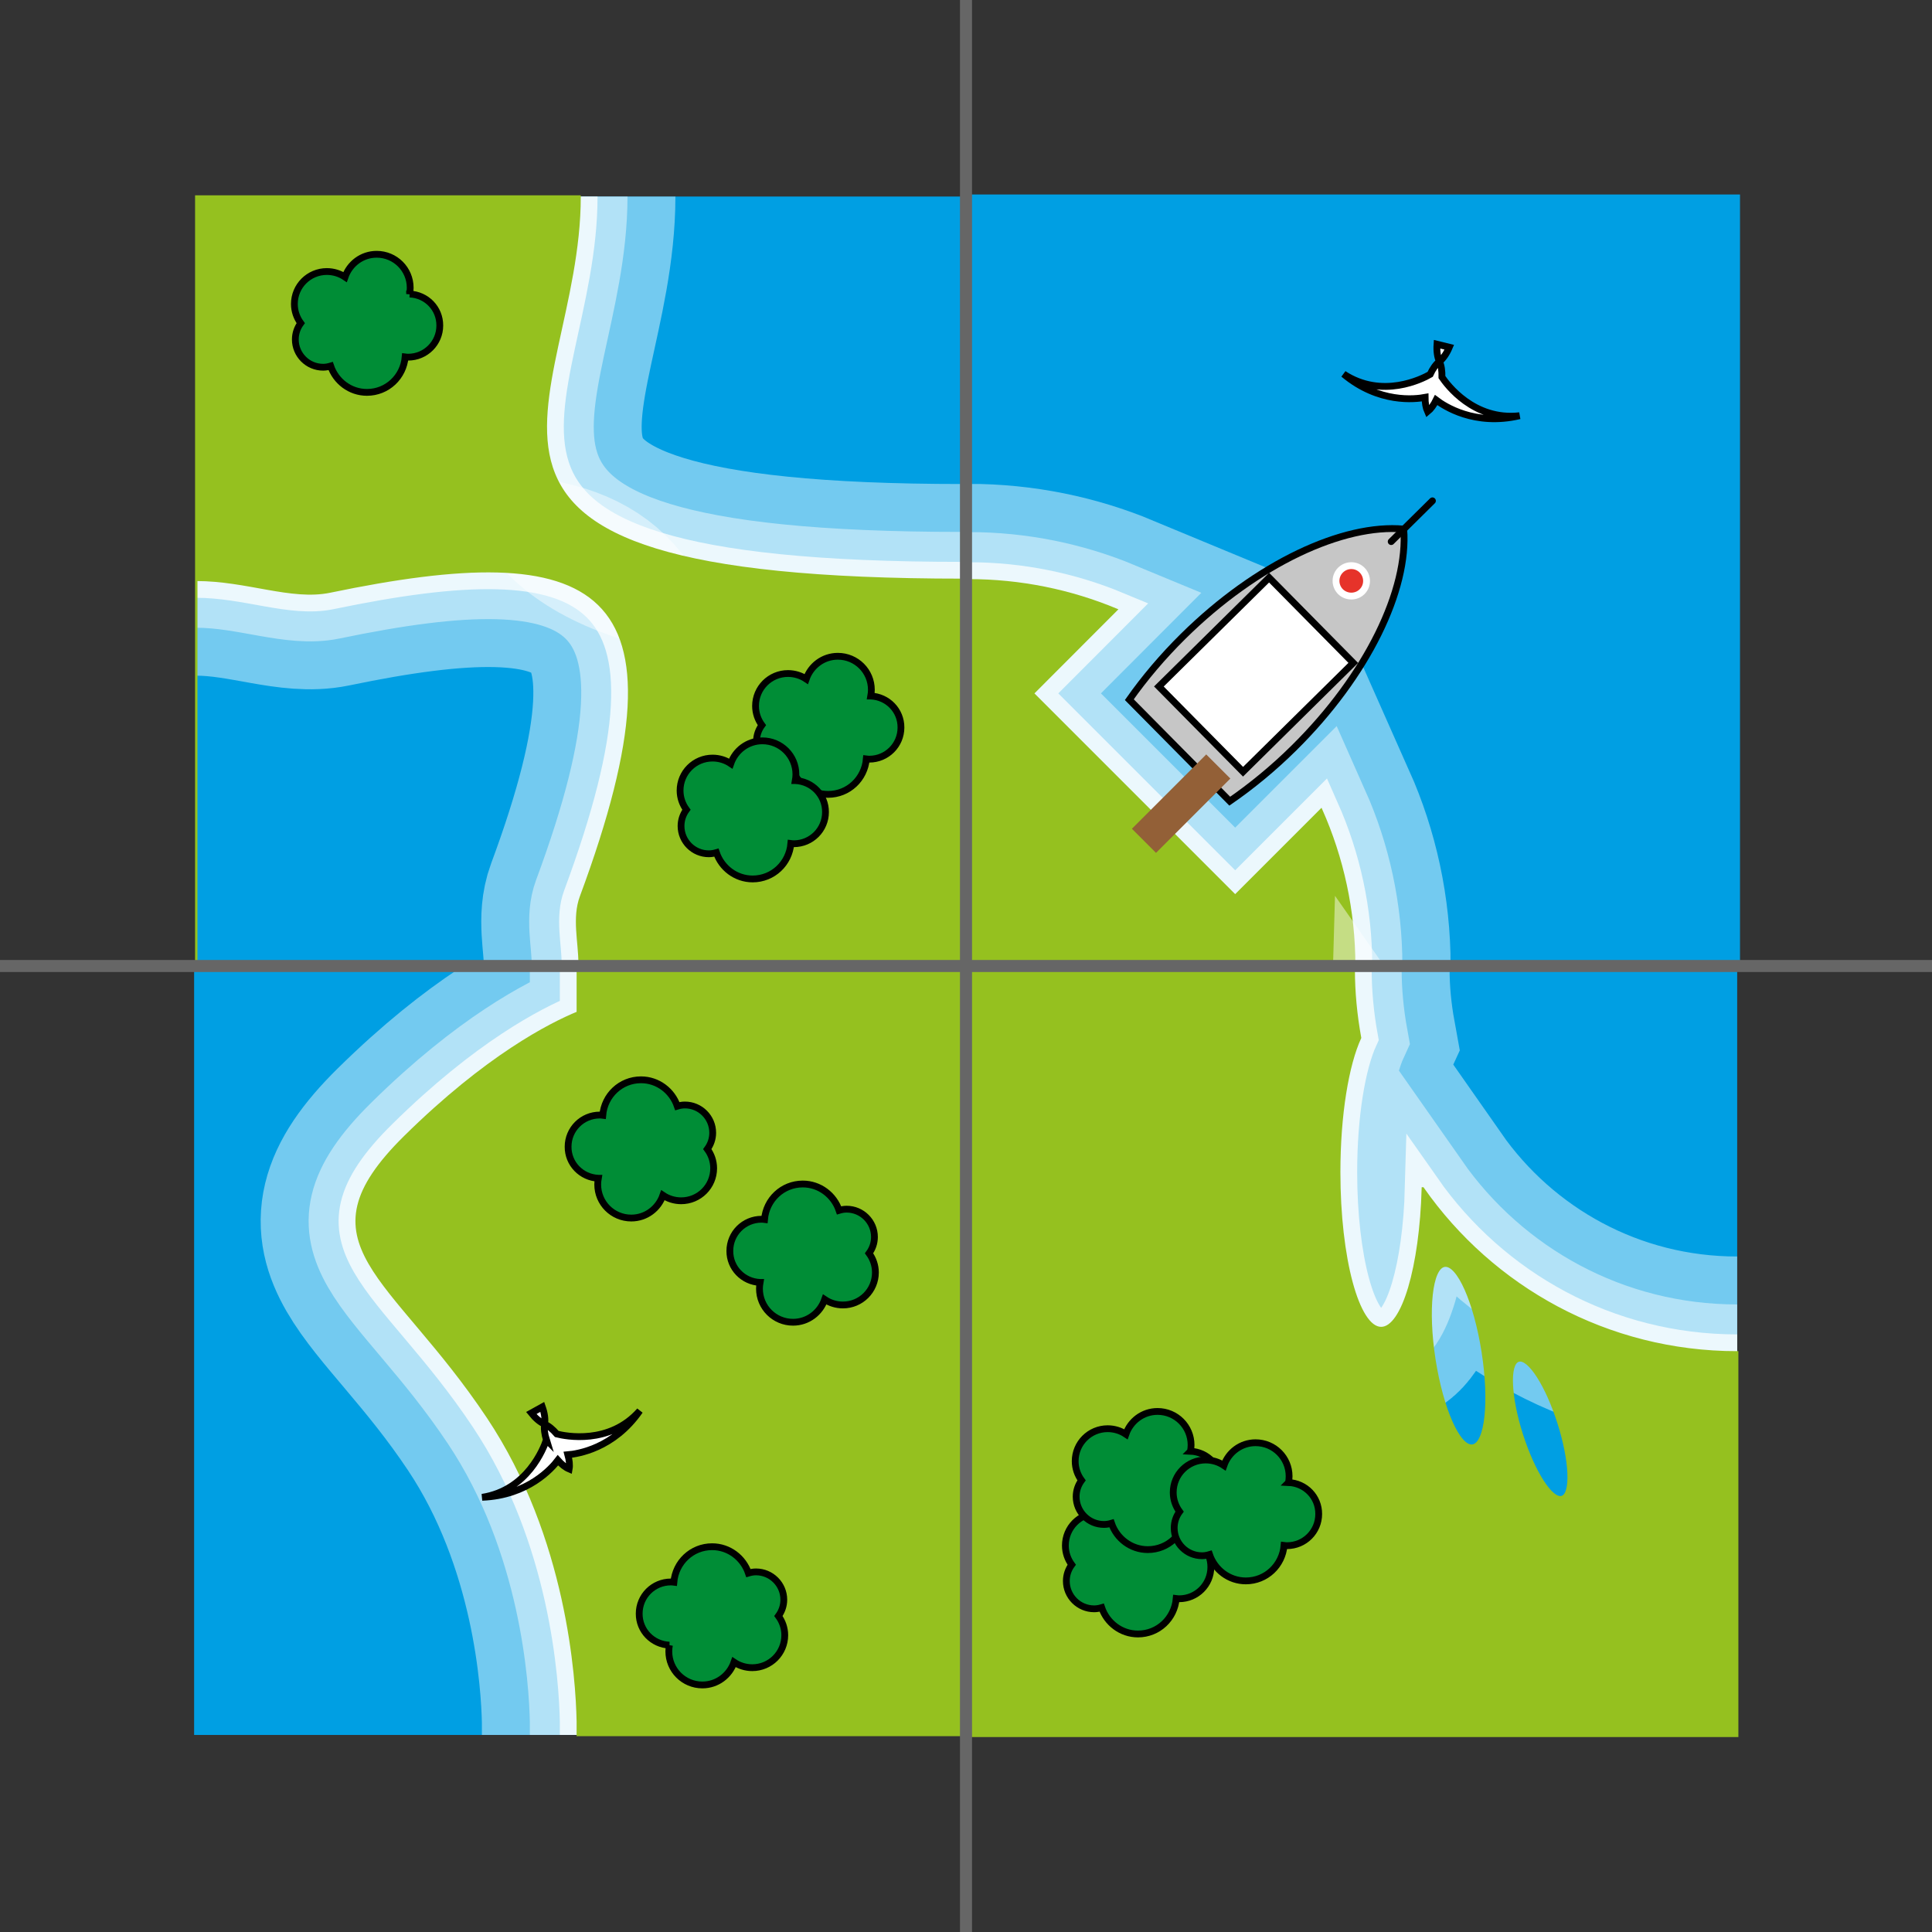 <?xml version="1.0" encoding="UTF-8" standalone="no"?>
<svg
   height="320px"
   width="320px"
   version="1.1"
   viewBox="-32 -32 320 320"
   id="svg12"
   sodipodi:docname="solution.svg"
   inkscape:version="1.2.2 (732a01da63, 2022-12-09)"
   xmlns:inkscape="http://www.inkscape.org/namespaces/inkscape"
   xmlns:sodipodi="http://sodipodi.sourceforge.net/DTD/sodipodi-0.dtd"
   xmlns="http://www.w3.org/2000/svg"
   xmlns:svg="http://www.w3.org/2000/svg"
   xmlns:bx="https://boxy-svg.com">
  <rect x="-32" y="-32" width="320" height="320" fill="#333333" stroke="none"/>
  <sodipodi:namedview
     id="namedview14"
     pagecolor="#ffffff"
     bordercolor="#666666"
     borderopacity="1.0"
     inkscape:showpageshadow="2"
     inkscape:pageopacity="0.0"
     inkscape:pagecheckerboard="0"
     inkscape:deskcolor="#d1d1d1"
     showgrid="false"
     inkscape:zoom="2.59375"
     inkscape:cx="160.19277"
     inkscape:cy="160.19277"
     inkscape:window-width="1920"
     inkscape:window-height="991"
     inkscape:window-x="-9"
     inkscape:window-y="-9"
     inkscape:window-maximized="1"
     inkscape:current-layer="svg12" />
  <defs
     id="defs2">
    <bx:grid
       x="0"
       y="0"
       width="32"
       height="32" />
  </defs>
  <g
     id="g24339"
     transform="matrix(-1.997,0,0,-1.997,802.712,378.228)">
    <g
       id="Wasser-7"
       transform="translate(273.667,125.292)">
      <rect
         class="st0"
         width="64"
         height="64"
         id="rect1777"
         style="fill:#009fe3"
         x="0"
         y="0" />
    </g>
    <g
       id="Linie_1-1"
       transform="translate(273.667,125.292)">
      <path
         class="Linie_x0020_1"
         d="m 32,0 c 0,4.62 0.98,9 2.74,12.96 l 7.13,-7.13 16.79,16.79 -6.93,6.94 C 55.51,31.13 59.65,32 64,32 V 0 Z"
         id="path1780"
         style="opacity:0.75;fill:none;stroke:#ffffff;stroke-width:3;stroke-miterlimit:10" />
    </g>
    <g
       id="Linie_2-5"
       transform="translate(273.667,125.292)">
      <path
         class="Linie_x0020_2"
         d="m 32,0 c 0,4.62 0.98,9 2.74,12.96 l 7.13,-7.13 16.79,16.79 -6.93,6.94 C 55.51,31.13 59.65,32 64,32 V 0 Z"
         id="path1783"
         style="opacity:0.45;fill:none;stroke:#ffffff;stroke-width:8;stroke-miterlimit:10" />
    </g>
    <g
       id="Linie_3-3"
       transform="translate(273.667,125.292)">
      <path
         class="Linie_x0020_3"
         d="m 32,0 c 0,4.62 0.98,9 2.74,12.96 l 7.13,-7.13 16.79,16.79 -6.93,6.94 C 55.51,31.13 59.65,32 64,32 V 0 Z"
         id="path1786"
         style="opacity:0.45;fill:none;stroke:#ffffff;stroke-width:16;stroke-miterlimit:10" />
    </g>
    <g
       id="Land-2"
       transform="translate(273.667,125.292)">
      <path
         class="st1"
         d="m 32,0 c 0,4.62 0.98,9 2.74,12.96 l 7.13,-7.13 16.79,16.79 -6.93,6.94 C 55.51,31.13 59.65,32 64,32 V 0 Z"
         id="path1789"
         style="fill:#95c11f;stroke:#95c11f;stroke-width:0.2;stroke-miterlimit:10" />
    </g>
    <g
       id="Seen-8"
       transform="translate(273.667,125.292)" />
    <g
       id="Utensilien-0"
       transform="translate(273.667,125.292)">
      <g
         id="g1801">
        <path
           class="st2"
           d="m 42.32,13.68 c -1.8,1.24 -3.6,2.71 -5.31,4.4 -6.13,6.05 -9.51,13.16 -9.12,18.17 5.01,0.45 12.15,-2.83 18.29,-8.89 1.71,-1.69 3.21,-3.47 4.47,-5.26 z"
           id="path1793"
           style="fill:#c6c6c6;stroke:#000000;stroke-width:0.567;stroke-miterlimit:10" />
        <rect
           x="33.69"
           y="19.21"
           transform="matrix(0.712,-0.703,0.703,0.712,-5.416,35.156)"
           class="st3"
           width="12.84"
           height="9.93"
           id="rect1795"
           style="fill:#ffffff;stroke:#000000;stroke-width:0.567;stroke-miterlimit:10" />
        <path
           class="st4"
           d="m 31.35,31.05 c -0.5,0.49 -0.5,1.29 -0.01,1.79 0.49,0.5 1.29,0.5 1.79,0.01 0.5,-0.49 0.5,-1.29 0.01,-1.79 -0.5,-0.49 -1.3,-0.49 -1.79,-0.01 z"
           id="path1797"
           style="fill:#e6332a;stroke:#ffffff;stroke-width:0.567;stroke-miterlimit:10" />
        <line
           class="st5"
           x1="28.93"
           y1="35.21"
           x2="25.51"
           y2="38.59"
           id="line1799"
           style="fill:none;stroke:#000000;stroke-width:0.567;stroke-linecap:round;stroke-miterlimit:10" />
      </g>
      <rect
         x="42"
         y="12.06"
         transform="matrix(0.707,-0.707,0.707,0.707,4.05,36.725)"
         class="st6"
         width="8.72"
         height="2.83"
         id="rect1803"
         style="fill:#936037" />
    </g>
    <g
       id="Bäume-9"
       transform="translate(273.667,125.292)">
      <path
         class="st3"
         d="m 25.7,49.08 c -0.21,0.46 -0.48,0.84 -0.77,1.07 -0.16,-0.33 -0.22,-0.79 -0.21,-1.3 -0.41,-0.61 -2.64,-3.63 -6.44,-3.2 3.73,-0.88 6.26,0.8 6.92,1.3 0.2,-0.41 0.45,-0.75 0.71,-0.96 0.14,0.31 0.21,0.72 0.21,1.18 0.81,-0.15 3.82,-0.52 6.76,1.94 -3.2,-2.1 -6.54,-0.4 -7.18,-0.03 z m -0.57,2.5 c 0.04,-0.56 -0.03,-1.07 -0.2,-1.44 -0.31,0.25 -0.6,0.67 -0.82,1.19 z"
         id="path1806"
         style="fill:#ffffff;stroke:#000000;stroke-width:0.567;stroke-miterlimit:10" />
    </g>
  </g>
  <g
     id="g39562"
     transform="matrix(-1.986,0,0,-1.986,587.686,915.089)">
    <g
       id="Wasser-75"
       transform="translate(231.838,332.188)">
      <rect
         y="0"
         class="st0"
         width="64"
         height="64"
         id="rect32702"
         style="fill:#009fe3"
         x="0" />
    </g>
    <g
       id="Linie_1-16"
       transform="translate(231.838,332.188)">
      <path
         class="Linie_x0020_1"
         d="M 32,64 V 60.24 C 34.33,59.28 39.61,56.6 46.42,49.88 55.5,40.93 47.5,38.5 39.5,26.5 32.81,16.47 32.07,4.7 32,1.11 V 0"
         id="path32705"
         style="opacity:0.75;fill:none;stroke:#ffffff;stroke-width:3;stroke-miterlimit:10" />
    </g>
    <g
       id="Linie_2-57"
       transform="translate(231.838,332.188)">
      <path
         class="Linie_x0020_2"
         d="M 32,64 V 60.24 C 34.33,59.28 39.61,56.6 46.42,49.88 55.5,40.93 47.5,38.5 39.5,26.5 32.81,16.47 32.07,4.7 32,1.11 V 0"
         id="path32708"
         style="opacity:0.45;fill:none;stroke:#ffffff;stroke-width:8;stroke-miterlimit:10" />
    </g>
    <g
       id="Linie_3-31"
       transform="translate(231.838,332.188)">
      <path
         class="Linie_x0020_3"
         d="M 32,64 V 60.24 C 34.33,59.28 39.61,56.6 46.42,49.88 55.5,40.93 47.5,38.5 39.5,26.5 32.81,16.47 32.07,4.7 32,1.11 V 0"
         id="path32711"
         style="opacity:0.45;fill:none;stroke:#ffffff;stroke-width:16;stroke-miterlimit:10" />
    </g>
    <g
       id="Land-9"
       transform="translate(231.838,332.188)">
      <path
         class="st1"
         d="M 39.5,26.5 C 32.81,16.47 32.07,4.7 32,1.11 V 0 H 0 V 64 H 32 V 60.24 C 34.33,59.28 39.61,56.6 46.42,49.88 55.49,40.93 47.5,38.5 39.5,26.5 Z"
         id="path32714"
         style="fill:#95c11f;stroke:#95c11f;stroke-width:0.2;stroke-miterlimit:10" />
    </g>
    <g
       id="Utensilien-1"
       transform="translate(231.838,332.188)" />
    <g
       id="Bäume-24"
       transform="translate(231.838,332.188)">
      <path
         class="st2"
         d="m 30.29,46.43 c 0.03,-0.17 0.05,-0.34 0.05,-0.52 0,-1.55 -1.25,-2.8 -2.8,-2.8 -1.23,0 -2.26,0.8 -2.64,1.9 -0.43,-0.29 -0.96,-0.46 -1.52,-0.46 -1.5,0 -2.71,1.21 -2.71,2.71 0,0.6 0.2,1.15 0.53,1.6 -0.28,0.38 -0.45,0.85 -0.45,1.36 0,1.28 1.04,2.32 2.32,2.32 0.22,0 0.43,-0.04 0.63,-0.1 0.43,1.27 1.62,2.2 3.03,2.2 1.69,0 3.05,-1.3 3.19,-2.96 0.08,0.01 0.16,0.02 0.25,0.02 1.46,0 2.64,-1.18 2.64,-2.64 0.01,-1.42 -1.11,-2.57 -2.52,-2.63 z"
         id="path32718"
         style="fill:#008d36;stroke:#000000;stroke-width:0.567;stroke-miterlimit:10" />
      <path
         class="st2"
         d="m 16.8,37.74 c 0.03,-0.17 0.05,-0.34 0.05,-0.52 0,-1.55 -1.25,-2.8 -2.8,-2.8 -1.23,0 -2.26,0.8 -2.64,1.9 -0.43,-0.29 -0.96,-0.46 -1.52,-0.46 -1.5,0 -2.71,1.21 -2.71,2.71 0,0.6 0.2,1.15 0.53,1.6 -0.28,0.38 -0.45,0.85 -0.45,1.36 0,1.28 1.04,2.32 2.32,2.32 0.22,0 0.43,-0.04 0.63,-0.1 0.43,1.27 1.62,2.2 3.03,2.2 1.69,0 3.05,-1.3 3.19,-2.96 0.08,0.01 0.16,0.02 0.25,0.02 1.46,0 2.64,-1.18 2.64,-2.64 0.01,-1.42 -1.11,-2.57 -2.52,-2.63 z"
         id="path32720"
         style="fill:#008d36;stroke:#000000;stroke-width:0.567;stroke-miterlimit:10" />
      <path
         class="st2"
         d="m 24.36,7.49 c 0.03,-0.17 0.05,-0.34 0.05,-0.52 0,-1.55 -1.25,-2.8 -2.8,-2.8 -1.23,0 -2.26,0.8 -2.64,1.9 -0.43,-0.29 -0.96,-0.46 -1.52,-0.46 -1.5,0 -2.71,1.21 -2.71,2.71 0,0.6 0.2,1.15 0.53,1.6 -0.28,0.38 -0.45,0.85 -0.45,1.36 0,1.28 1.04,2.32 2.32,2.32 0.22,0 0.43,-0.04 0.63,-0.1 0.43,1.27 1.62,2.2 3.03,2.2 1.69,0 3.05,-1.3 3.19,-2.96 0.08,0.01 0.16,0.02 0.25,0.02 1.46,0 2.64,-1.18 2.64,-2.64 C 26.89,8.7 25.77,7.55 24.36,7.49 Z"
         id="path32722"
         style="fill:#008d36;stroke:#000000;stroke-width:0.567;stroke-miterlimit:10" />
      <path
         class="st3"
         d="m 34.62,24.61 c 0.15,0.48 0.21,0.94 0.15,1.31 -0.34,-0.14 -0.69,-0.44 -1.02,-0.82 -0.71,-0.18 -4.39,-0.93 -6.92,1.94 2.18,-3.15 5.18,-3.6 6,-3.67 -0.12,-0.44 -0.17,-0.86 -0.11,-1.19 0.31,0.13 0.64,0.39 0.94,0.73 0.5,-0.66 2.49,-2.94 6.32,-3.09 -3.78,0.59 -5.13,4.1 -5.36,4.79 z m 1.26,2.24 c -0.35,-0.44 -0.74,-0.77 -1.11,-0.93 -0.07,0.39 0,0.9 0.19,1.44 z"
         id="path32724"
         style="fill:#ffffff;stroke:#000000;stroke-width:0.567;stroke-miterlimit:10" />
    </g>
  </g>
  <g
     id="g6043"
     transform="translate(-131.084,-18.892)">
    <rect
       x="259.783"
       class="st0"
       width="127.034"
       height="127.034"
       id="rect17924"
       style="fill:#009fe3;stroke-width:1.985"
       y="147.37" />
    <path
       class="Linie_x0020_1"
       d="m 386.816,210.887 c -21.556,0 -40.571,-10.738 -52.064,-27.153 -0.357,12.981 -3.315,23.124 -6.907,23.124 -3.831,0 -6.947,-11.552 -6.947,-25.804 0,-9.508 1.389,-17.785 3.454,-22.271 -0.675,-3.712 -1.052,-7.523 -1.052,-11.413"
       id="path17927"
       style="opacity:0.75;fill:none;stroke:#ffffff;stroke-width:5.955;stroke-miterlimit:10" />
    <path
       class="Linie_x0020_2"
       d="m 386.816,210.887 c -21.556,0 -40.571,-10.738 -52.064,-27.153 -0.357,12.981 -3.315,23.124 -6.907,23.124 -3.831,0 -6.947,-11.552 -6.947,-25.804 0,-9.508 1.389,-17.785 3.454,-22.271 -0.675,-3.712 -1.052,-7.523 -1.052,-11.413"
       id="path17930"
       style="opacity:0.45;fill:none;stroke:#ffffff;stroke-width:15.879;stroke-miterlimit:10" />
    <path
       class="Linie_x0020_3"
       d="m 386.816,210.887 c -21.556,0 -40.571,-10.738 -52.064,-27.153 -0.357,12.981 -3.315,23.124 -6.907,23.124 -3.831,0 -6.947,-11.552 -6.947,-25.804 0,-9.508 1.389,-17.785 3.454,-22.271 -0.675,-3.712 -1.052,-7.523 -1.052,-11.413"
       id="path17933"
       style="opacity:0.45;fill:none;stroke:#ffffff;stroke-width:31.758;stroke-miterlimit:10" />
    <path
       class="st1"
       d="m 334.752,183.733 c -0.357,12.981 -3.315,23.124 -6.907,23.124 -3.831,0 -6.947,-11.552 -6.947,-25.804 0,-9.508 1.389,-17.785 3.454,-22.271 -0.675,-3.712 -1.052,-7.523 -1.052,-11.413 h -63.517 v 127.034 h 127.034 v -63.517 c -21.556,0 -40.571,-10.738 -52.064,-27.153 z m 8.237,42.596 c -2.223,0.337 -5.042,-6.034 -6.332,-14.271 -1.27,-8.217 -0.516,-15.184 1.687,-15.522 2.223,-0.337 5.042,6.034 6.332,14.271 1.29,8.237 0.536,15.184 -1.687,15.522 z m 14.807,8.515 c -1.687,0.536 -4.645,-4.089 -6.649,-10.321 -1.985,-6.233 -2.243,-11.731 -0.556,-12.267 1.687,-0.536 4.665,4.089 6.649,10.341 1.985,6.233 2.223,11.711 0.556,12.247 z"
       id="path17936"
       style="fill:#95c11f;stroke:#95c11f;stroke-width:0.397;stroke-miterlimit:10" />
    <path
       class="st2"
       d="m 294.638,241.236 c 0.06,-0.337 0.099,-0.675 0.099,-1.032 0,-3.077 -2.481,-5.558 -5.558,-5.558 -2.441,0 -4.486,1.588 -5.24,3.771 -0.854,-0.576 -1.905,-0.913 -3.017,-0.913 -2.977,0 -5.379,2.402 -5.379,5.379 0,1.191 0.397,2.283 1.052,3.176 -0.556,0.754 -0.893,1.687 -0.893,2.699 0,2.541 2.064,4.605 4.605,4.605 0.437,0 0.854,-0.079 1.25,-0.198 0.854,2.521 3.216,4.367 6.014,4.367 3.354,0 6.054,-2.58 6.332,-5.875 0.159,0.02 0.318,0.04 0.496,0.04 2.898,0 5.24,-2.342 5.24,-5.24 0.02,-2.819 -2.203,-5.101 -5.002,-5.22 z"
       id="path17940"
       style="fill:#008d36;stroke:#000000;stroke-width:1.125;stroke-miterlimit:10" />
    <path
       class="st2"
       d="m 296.265,227.262 c 0.059,-0.337 0.099,-0.675 0.099,-1.032 0,-3.077 -2.481,-5.558 -5.558,-5.558 -2.441,0 -4.486,1.588 -5.24,3.771 -0.854,-0.576 -1.905,-0.913 -3.017,-0.913 -2.977,0 -5.379,2.402 -5.379,5.379 0,1.191 0.397,2.283 1.052,3.176 -0.556,0.754 -0.893,1.687 -0.893,2.699 0,2.541 2.064,4.605 4.605,4.605 0.437,0 0.854,-0.079 1.25,-0.198 0.854,2.521 3.216,4.367 6.014,4.367 3.354,0 6.054,-2.58 6.332,-5.875 0.159,0.02 0.318,0.04 0.496,0.04 2.898,0 5.24,-2.342 5.24,-5.24 0.02,-2.819 -2.223,-5.101 -5.002,-5.22 z"
       id="path17942"
       style="fill:#008d36;stroke:#000000;stroke-width:1.125;stroke-miterlimit:10" />
    <path
       class="st2"
       d="m 312.502,232.443 c 0.06,-0.337 0.099,-0.675 0.099,-1.032 0,-3.077 -2.481,-5.558 -5.558,-5.558 -2.441,0 -4.486,1.588 -5.24,3.771 -0.854,-0.576 -1.905,-0.913 -3.017,-0.913 -2.977,0 -5.379,2.402 -5.379,5.379 0,1.191 0.397,2.283 1.052,3.176 -0.556,0.754 -0.893,1.687 -0.893,2.699 0,2.541 2.064,4.605 4.605,4.605 0.437,0 0.854,-0.079 1.25,-0.198 0.854,2.521 3.216,4.367 6.014,4.367 3.354,0 6.054,-2.58 6.332,-5.875 0.159,0.02 0.318,0.04 0.496,0.04 2.898,0 5.24,-2.342 5.24,-5.24 0.02,-2.838 -2.203,-5.101 -5.002,-5.22 z"
       id="path17944"
       style="fill:#008d36;stroke:#000000;stroke-width:1.125;stroke-miterlimit:10" />
  </g>
  <g
     id="g17557"
     transform="matrix(1.984,0,0,1.984,94.286,-180.121)">
    <g
       id="Wasser"
       transform="translate(-47.267,91.065)">
      <rect
         x="0"
         class="st0"
         width="64"
         height="64"
         id="rect16191"
         style="fill:#009fe3"
         y="0" />
    </g>
    <g
       id="Linie_1"
       transform="translate(-47.267,91.065)">
      <path
         class="Linie_x0020_1"
         d="M 64,32 C 15.12,32 32,17.67 32,0"
         id="path16194"
         style="opacity:0.75;fill:none;stroke:#ffffff;stroke-width:3;stroke-miterlimit:10" />
      <path
         class="Linie_x0020_1"
         d="m 0,32 c 4.24,0 7.94,1.64 11.15,0.98 22.12,-4.6 30.81,-1.06 20.97,25.47 C 31.46,60.23 32,62.22 32,64"
         id="path16196"
         style="opacity:0.75;fill:none;stroke:#ffffff;stroke-width:3;stroke-miterlimit:10" />
    </g>
    <g
       id="Linie_2"
       transform="translate(-47.267,91.065)">
      <path
         class="Linie_x0020_2"
         d="M 64,32 C 15.12,32 32,17.67 32,0"
         id="path16199"
         style="opacity:0.45;fill:none;stroke:#ffffff;stroke-width:8;stroke-miterlimit:10" />
      <path
         class="Linie_x0020_2"
         d="m 0,32 c 4.24,0 7.94,1.64 11.15,0.98 22.12,-4.6 30.81,-1.06 20.97,25.47 C 31.46,60.23 32,62.22 32,64"
         id="path16201"
         style="opacity:0.45;fill:none;stroke:#ffffff;stroke-width:8;stroke-miterlimit:10" />
    </g>
    <g
       id="Linie_3"
       transform="translate(-47.267,91.065)">
      <path
         class="Linie_x0020_3"
         d="M 64,32 C 15.12,32 32,17.67 32,0"
         id="path16204"
         style="opacity:0.45;fill:none;stroke:#ffffff;stroke-width:16;stroke-miterlimit:10" />
      <path
         class="Linie_x0020_3"
         d="m 0,32 c 4.24,0 7.94,1.64 11.15,0.98 22.12,-4.6 30.81,-1.06 20.97,25.47 C 31.46,60.23 32,62.22 32,64"
         id="path16206"
         style="opacity:0.45;fill:none;stroke:#ffffff;stroke-width:16;stroke-miterlimit:10" />
    </g>
    <g
       id="Land"
       transform="translate(-47.267,91.065)">
      <path
         class="st1"
         d="M 32,0 H 0 v 64 0 -32 c 4.24,0 7.94,1.64 11.15,0.98 22.12,-4.6 30.81,-1.06 20.97,25.47 C 31.46,60.23 32,62.22 32,64 H 64 V 32 C 15.12,32 32,17.67 32,0 Z"
         id="path16209"
         style="fill:#95c11f;stroke:#95c11f;stroke-width:0.2;stroke-miterlimit:10" />
    </g>
    <g
       id="Utensilien"
       transform="translate(-47.267,91.065)" />
    <g
       id="Bäume"
       transform="translate(-47.267,91.065)">
      <path
         class="st2"
         d="m 17.81,8.14 c 0.03,-0.17 0.05,-0.34 0.05,-0.52 0,-1.55 -1.25,-2.8 -2.8,-2.8 -1.23,0 -2.26,0.8 -2.64,1.9 -0.43,-0.29 -0.96,-0.46 -1.52,-0.46 -1.5,0 -2.71,1.21 -2.71,2.71 0,0.6 0.2,1.15 0.53,1.6 -0.28,0.38 -0.45,0.85 -0.45,1.36 0,1.28 1.04,2.32 2.32,2.32 0.22,0 0.43,-0.04 0.63,-0.1 0.43,1.27 1.62,2.2 3.03,2.2 1.69,0 3.05,-1.3 3.19,-2.96 0.08,0.01 0.16,0.02 0.25,0.02 1.46,0 2.64,-1.18 2.64,-2.64 C 20.34,9.34 19.22,8.2 17.81,8.14 Z"
         id="path16213"
         style="fill:#008d36;stroke:#000000;stroke-width:0.567;stroke-miterlimit:10" />
      <path
         class="st2"
         d="m 56.31,41.7 c 0.03,-0.17 0.05,-0.34 0.05,-0.52 0,-1.55 -1.25,-2.8 -2.8,-2.8 -1.23,0 -2.26,0.8 -2.64,1.9 -0.43,-0.29 -0.96,-0.46 -1.52,-0.46 -1.5,0 -2.71,1.21 -2.71,2.71 0,0.6 0.2,1.15 0.53,1.6 -0.28,0.38 -0.45,0.85 -0.45,1.36 0,1.28 1.04,2.32 2.32,2.32 0.22,0 0.43,-0.04 0.63,-0.1 0.43,1.27 1.62,2.2 3.03,2.2 1.69,0 3.05,-1.3 3.19,-2.96 0.08,0.01 0.16,0.02 0.25,0.02 1.46,0 2.64,-1.18 2.64,-2.64 0.01,-1.42 -1.11,-2.57 -2.52,-2.63 z"
         id="path16215"
         style="fill:#008d36;stroke:#000000;stroke-width:0.567;stroke-miterlimit:10" />
      <path
         class="st2"
         d="m 50.01,48.76 c 0.03,-0.17 0.05,-0.34 0.05,-0.52 0,-1.55 -1.25,-2.8 -2.8,-2.8 -1.23,0 -2.26,0.8 -2.64,1.9 -0.43,-0.29 -0.96,-0.46 -1.52,-0.46 -1.5,0 -2.71,1.21 -2.71,2.71 0,0.6 0.2,1.15 0.53,1.6 -0.28,0.38 -0.45,0.85 -0.45,1.36 0,1.28 1.04,2.32 2.32,2.32 0.22,0 0.43,-0.04 0.63,-0.1 0.43,1.27 1.62,2.2 3.03,2.2 1.69,0 3.05,-1.3 3.19,-2.96 0.08,0.01 0.16,0.02 0.25,0.02 1.46,0 2.64,-1.18 2.64,-2.64 0.01,-1.43 -1.12,-2.57 -2.52,-2.63 z"
         id="path16217"
         style="fill:#008d36;stroke:#000000;stroke-width:0.567;stroke-miterlimit:10" />
    </g>
  </g>
  <line
     style="fill: rgb(216, 216, 216); vector-effect: non-scaling-stroke; stroke: rgb(102, 102, 102); stroke-width: 2px;"
     x1="128"
     y1="-32"
     x2="128"
     y2="288"
     id="line8" />
  <line
     style="fill: rgb(216, 216, 216); vector-effect: non-scaling-stroke; stroke: rgb(102, 102, 102); stroke-width: 2px;"
     x1="128"
     y1="-32"
     x2="128"
     y2="288"
     transform="matrix(0, -1, 1, 0, 0, 256)"
     id="line10" />
</svg>
